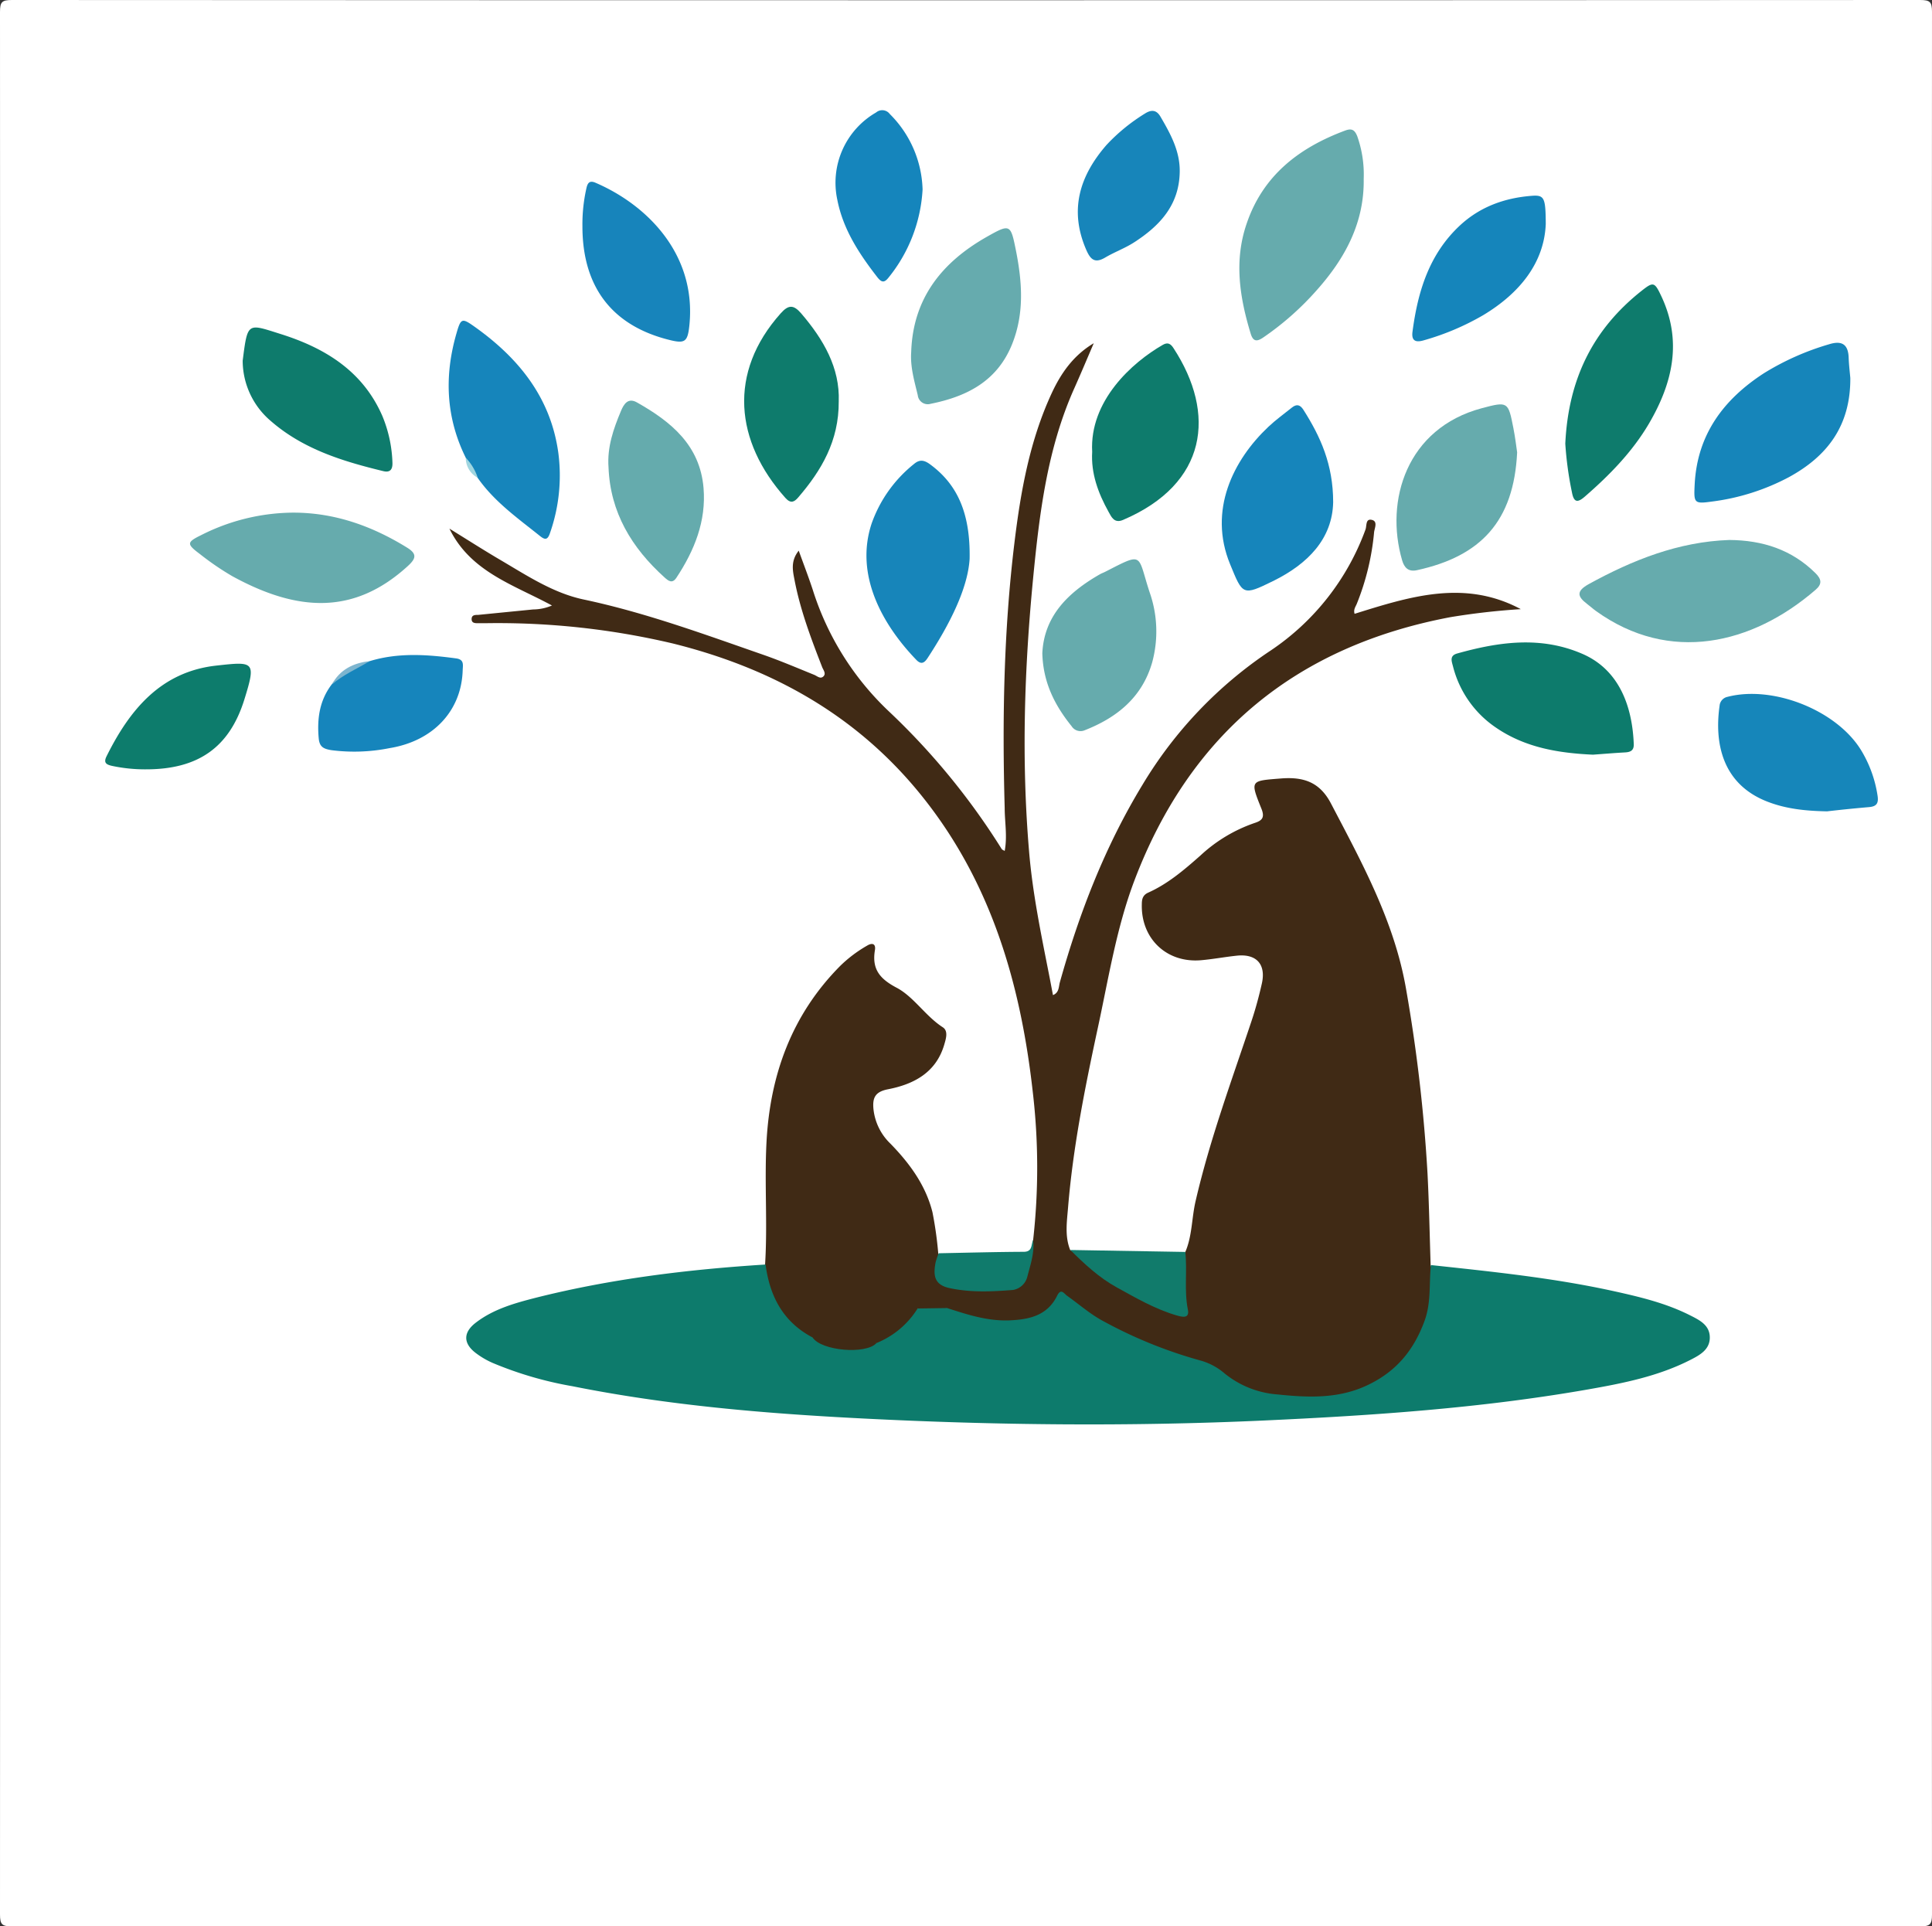<svg id="Layer_1" data-name="Layer 1" xmlns="http://www.w3.org/2000/svg" viewBox="0 0 465 463.6"><rect x="0" y="0" width="465" height="463.6" fill="#333333" stroke="none"/><defs><style>.cls-1{fill:#ffffff;}.cls-2{fill:#402a15;}.cls-3{fill:#0d7b6c;}.cls-4{fill:#66abad;}.cls-5{fill:#1685ba;}.cls-6{fill:#1685bb;}.cls-7{fill:#1785ba;}.cls-8{fill:#0e7b6c;}.cls-9{fill:#1686ba;}.cls-10{fill:#66abae;}.cls-11{fill:#65abad;}.cls-12{fill:#1585bb;}.cls-13{fill:#1784bb;}.cls-14{fill:#1685bc;}.cls-15{fill:#1585bc;}.cls-16{fill:#0d7c6c;}.cls-17{fill:#117b6b;}.cls-18{fill:#107b6c;}.cls-19{fill:#7db5cf;}.cls-20{fill:#a0d6e0;}</style></defs><path class="cls-1" d="M-15,503.73c-2.4,0-2.87-.47-2.87-2.87q.11-228.93,0-457.86c0-2.4.47-2.87,2.87-2.87q229.64.12,459.26,0c2.4,0,2.87.47,2.87,2.87q-.11,228.93,0,457.86c0,2.4-.47,2.87-2.87,2.87" transform="translate(17.87 -40.13)"/><path class="cls-2" d="M230.79,338.54a156.09,156.09,0,0,0-.09-35.63c-3-26.79-10.43-51.86-28.16-73-15.45-18.39-35.45-29.2-58.47-34.92A183.65,183.65,0,0,0,99,190.11H97.2c-.72,0-1.57,0-1.56-1s.84-1,1.56-1l13.24-1.31a11.74,11.74,0,0,0,4.54-.95c-9.23-5-19.61-8.1-24.68-18.5,4.09,2.52,8.14,5.12,12.28,7.55,6.43,3.78,12.77,8,20.14,9.53,14.74,3.13,28.82,8.31,43,13.24,4.18,1.45,8.26,3.2,12.36,4.86.74.3,1.47,1.08,2.21.4s0-1.55-.27-2.23c-2.66-6.84-5.26-13.7-6.65-20.94-.44-2.28-1-4.59,1-7.11,1.21,3.35,2.38,6.38,3.39,9.46a68.54,68.54,0,0,0,18.33,29.24,167.73,167.73,0,0,1,27.14,33.12c.1.16.35.23.71.45.67-3.53,0-7,0-10.39-.6-21.26-.23-42.49,2.33-63.63,1.5-12.42,3.68-24.7,9-36.17,2.24-4.81,5.2-9.07,10.11-12-1.55,3.61-3.07,7.23-4.67,10.82-6.5,14.5-8.39,30-9.91,45.58-2.13,21.89-2.85,43.8-1,65.76.85,10.37,3,20.52,5,30.72l.76,4c1.5-.58,1.36-2,1.66-3.08,4.67-16.68,10.88-32.73,19.91-47.57A101.21,101.21,0,0,1,288,196.66a59.62,59.62,0,0,0,22.77-29.06c.34-.9,0-2.62,1.41-2.38,1.67.28.78,2,.67,3a60.71,60.71,0,0,1-4.17,17.24c-.3.71-.84,1.39-.52,2.39,13.23-4.13,26.46-8.37,40-1.12a167.9,167.9,0,0,0-16.91,1.92c-37.12,7-62.63,28-76.05,63.29-4.44,11.67-6.33,24.11-9,36.29-3,14-5.82,28.1-7,42.43-.28,3.45-.84,7,.53,10.35,4.3,1.52,6.8,5.55,10.78,7.61,4.45,2.32,8.74,4.91,13.47,6.66,2.13.78,2.87.41,2.75-2.11-.19-3.9-1-7.9.67-11.71s1.54-8.17,2.48-12.23c3.42-14.8,8.67-29,13.47-43.38,1-3,1.81-6,2.5-9.08,1-4.57-1.31-7.13-6-6.65-2.9.3-5.77.85-8.68,1.1-8.31.7-14.47-5.27-14.22-13.52,0-1.34.33-2.21,1.56-2.76,4.75-2.13,8.67-5.5,12.51-8.89a36.54,36.54,0,0,1,13.07-7.86c1.81-.58,2.5-1.31,1.64-3.45-2.78-6.89-2.65-6.68,4.78-7.27,5.47-.42,9.33.94,12,6.1,7.51,14.36,15.31,28.52,18.08,44.83a381.11,381.11,0,0,1,5.12,44.15c.38,7.35.51,14.7.75,22.05,2.17,6.88.2,13.19-3.11,19.09-5.09,9.08-13.45,12.81-23.51,13.3-7.67.38-15.28,0-21.9-4.48-4.35-2.92-9.1-4.5-14-6.14-8.4-2.82-16.57-6.38-23.54-12.1-1.75-1.43-3-1.87-4.53.37-1.82,2.76-4.89,3.61-7.91,4a32,32,0,0,1-17.75-2.76,28.52,28.52,0,0,0-3-1.67c-1.82-.82-3.08-.54-3.68,1.5-2.88,3.91-6,7.51-11.05,8.65-4.92-.12-9.95.91-14.67-1.38-7.31-2.61-9.94-8.91-12.17-15.5a3.1,3.1,0,0,1,.63-3c.62-9.8-.17-19.62.34-29.41.84-16.24,6.09-30.77,17.79-42.53a31.86,31.86,0,0,1,6.42-4.83c1.36-.82,2.13-.35,1.89,1.08-.76,4.55,1.13,6.89,5.23,9.05s6.93,6.82,11.11,9.52c1.38.9.74,2.82.32,4.26-2,6.7-7.38,9.47-13.54,10.66-3.24.63-3.71,2.23-3.47,4.79a13.47,13.47,0,0,0,4.08,8.29c4.61,4.73,8.49,10,10.12,16.51a90.53,90.53,0,0,1,1.39,9.91,5.15,5.15,0,0,1,.28,1.71c-.1,4.93.86,6,5.86,6.28,3.14.17,6.28,0,9.41,0,2,0,3.83-.76,4.5-2.69C229.1,344.27,230.44,341.55,230.79,338.54Z" transform="translate(17.87 -40.13)"/><path class="cls-3" d="M193.1,363.34A20.83,20.83,0,0,0,203,355c2.3-1.79,4.63-.9,7-.1,4.85,1.57,9.68,3.16,14.92,3,4.88-.19,9.28-1.12,11.65-5.95.93-1.88,1.67-.5,2.36,0,2.92,2.06,5.58,4.45,8.79,6.15a109.58,109.58,0,0,0,23.22,9.42,15.07,15.07,0,0,1,6,3.2,22.92,22.92,0,0,0,12.71,5c7.22.75,14.55,1.1,21.56-2.21S322.41,365.06,325,358c1.63-4.46,1.05-9,1.53-13.42,14.85,1.6,29.72,3.11,44.33,6.35,6.14,1.36,12.29,2.85,17.95,5.7,2.23,1.13,4.86,2.33,4.84,5.41,0,2.88-2.4,4.2-4.55,5.3-7.78,4-16.27,5.68-24.76,7.17-25.8,4.52-51.86,6.28-78,7.48-32.24,1.47-64.46,1.15-96.66-.49-23.43-1.19-46.81-3.15-69.88-7.78a88.29,88.29,0,0,1-19.1-5.59,19.71,19.71,0,0,1-4.2-2.49c-2.93-2.31-2.85-4.9.14-7.19,4.26-3.28,9.33-4.69,14.43-6,18.16-4.57,36.67-6.82,55.32-8,1,7.65,4.23,13.83,11.31,17.55C182.57,365.52,187.85,364.2,193.1,363.34Z" transform="translate(17.87 -40.13)"/><path class="cls-4" d="M398.38,170.08c8,.07,15,2.32,20.72,8,1.49,1.48,1.59,2.64,0,4-15.27,13.19-35.15,17.82-52.84,5.1-.75-.54-1.44-1.18-2.19-1.74-2.38-1.81-2.51-3.09.43-4.73C375.09,174.89,386.15,170.49,398.38,170.08Z" transform="translate(17.87 -40.13)"/><path class="cls-4" d="M310.35,83.2c.16,10.56-4.5,19.12-11.27,26.73a69.34,69.34,0,0,1-12.82,11.36c-1.45,1-2.47,1.23-3.1-.83-2.67-8.74-4.05-17.54-1-26.46,3.94-11.67,12.65-18.34,23.78-22.47,1.65-.61,2.29,0,2.85,1.36A27.63,27.63,0,0,1,310.35,83.2Z" transform="translate(17.87 -40.13)"/><path class="cls-5" d="M427.47,131.1c.07,11.56-5.6,18.84-14.74,23.84a53.79,53.79,0,0,1-18.53,5.89c-4.34.6-4.42.39-4.19-4.12.61-12,6.95-20.46,16.67-26.76A63.47,63.47,0,0,1,422.3,123c2.94-.93,4.64-.19,4.77,3.15C427.14,128.05,427.37,129.9,427.47,131.1Z" transform="translate(17.87 -40.13)"/><path class="cls-3" d="M365.52,221.75c-8.26-.38-16.24-1.68-23.26-6.46a25.23,25.23,0,0,1-10.42-14.8c-.32-1.21-.88-2.56,1-3.09,10-2.8,20.08-4.25,30.08.06,9.32,4,12.11,13.33,12.43,21.75.06,1.58-.84,1.94-2.18,2C370.63,221.35,368.07,221.57,365.52,221.75Z" transform="translate(17.87 -40.13)"/><path class="cls-6" d="M94.23,150.29c-4.78-9.66-5.2-19.65-2.25-29.88,1.08-3.76,1.31-3.84,4.53-1.54,10.53,7.52,18.18,17,20,30.25a41.87,41.87,0,0,1-2,19.28c-.56,1.68-1.18,1.72-2.42.72-5.36-4.29-11-8.26-15-14A16.81,16.81,0,0,1,94.23,150.29Z" transform="translate(17.87 -40.13)"/><path class="cls-7" d="M215.5,174.65c-.44,7.07-4.74,15.64-10.09,23.81-.7,1.07-1.48,1.79-2.74.47-8.08-8.38-14.89-20.35-10.75-32.82a31.93,31.93,0,0,1,10.21-14.33c1.25-1.05,2.31-1,3.72,0C212.32,156.47,215.72,163.28,215.5,174.65Z" transform="translate(17.87 -40.13)"/><path class="cls-6" d="M303,161c-.19,8.73-6,14.82-14.53,19-7.26,3.56-7.23,3.35-10.27-4.07-5.36-13,.79-25.14,9.18-33.06,1.77-1.68,3.77-3.11,5.67-4.64,1.15-.92,2-.74,2.82.57C299.92,145.18,303,151.88,303,161Z" transform="translate(17.87 -40.13)"/><path class="cls-4" d="M347.28,149c-.8,16.62-8.78,25-24.1,28.35-2.09.46-3.07-.62-3.58-2.37-4.2-14.38,1.08-31.78,19.17-36.61,6.3-1.68,6.36-1.58,7.6,4.76C346.82,145.4,347.09,147.7,347.28,149Z" transform="translate(17.87 -40.13)"/><path class="cls-4" d="M52.72,163.5c10,0,19,3.24,27.37,8.41,2.52,1.54,2.12,2.68.2,4.44-13,11.88-26.61,11-42.24,2.45a66.57,66.57,0,0,1-7.79-5.32c-3.22-2.41-3.24-2.84.27-4.56A49.58,49.58,0,0,1,52.72,163.5Z" transform="translate(17.87 -40.13)"/><path class="cls-8" d="M358.87,146.91c.74-15.76,6.81-27.6,18.25-36.7,2.95-2.34,3.22-2.29,4.88,1.24,5.07,10.81,2.7,20.91-3,30.63-4,6.8-9.47,12.38-15.39,17.53-1.7,1.48-2.66,1.59-3.14-1A83.42,83.42,0,0,1,358.87,146.91Z" transform="translate(17.87 -40.13)"/><path class="cls-4" d="M233,197.33c.43-9,6.27-14.66,13.87-19,.4-.23.85-.38,1.26-.59,9.41-4.82,7.68-4.26,10.69,4.91a28.4,28.4,0,0,1,.63,16.85c-2.4,8.43-8.47,13.34-16.32,16.4a2.53,2.53,0,0,1-3.08-1C236,209.88,233.18,204.39,233,197.33Z" transform="translate(17.87 -40.13)"/><path class="cls-9" d="M421.87,235.39c-5-.1-9.8-.54-14.47-2.38-10.87-4.28-12.64-14.23-11.4-23a2.4,2.4,0,0,1,1.92-2.18c11-2.85,26.4,3.27,32.24,13a29.53,29.53,0,0,1,3.87,10.8c.29,1.87-.29,2.59-2.07,2.74C428.59,234.66,425.23,235,421.87,235.39Z" transform="translate(17.87 -40.13)"/><path class="cls-10" d="M201.44,124.87c.41-13,7.45-21.66,18.24-27.77,5.65-3.2,5.7-3,7,3.47,1.48,7.53,2,15-.94,22.35-3.57,8.92-10.86,12.63-19.62,14.39a2.42,2.42,0,0,1-3.1-2.07C202.21,131.84,201.19,128.47,201.44,124.87Z" transform="translate(17.87 -40.13)"/><path class="cls-8" d="M245,148.88c-.68-12.25,9.56-21.49,17-25.76,1.22-.7,1.9-.24,2.57.79,10.31,15.77,8.22,32.65-12.15,41.35-2.07.88-2.77-.65-3.47-1.94C246.4,158.75,244.69,154,245,148.88Z" transform="translate(17.87 -40.13)"/><path class="cls-8" d="M184,136.75c.05,9.49-4.16,16.6-9.76,23.1-.92,1.07-1.78,1.56-3.07.12-12.13-13.58-13.9-30.15-1.14-44.43,1.87-2.09,3.08-2.12,4.92,0C180.36,121.85,184.3,128.67,184,136.75Z" transform="translate(17.87 -40.13)"/><path class="cls-8" d="M40.54,126.94c1.2-9.42,1.13-8.94,9.09-6.44,10.66,3.35,19.78,8.87,24.51,19.7a31.83,31.83,0,0,1,2.44,11.19c.08,1.61-.46,2.55-2.21,2.12-9.79-2.37-19.35-5.31-27.13-12.12A19.07,19.07,0,0,1,40.54,126.94Z" transform="translate(17.87 -40.13)"/><path class="cls-11" d="M128.59,152.58c-.35-4.85,1.19-9.24,3-13.56.7-1.66,1.71-3.3,3.92-2,8.17,4.62,15.09,10.28,15.95,20.54.67,8-2.2,15.06-6.53,21.61-1,1.51-1.93.76-2.84-.06C134.19,172,129,163.46,128.59,152.58Z" transform="translate(17.87 -40.13)"/><path class="cls-12" d="M354.17,94c-.36,9.27-6.16,16.64-15.1,22A61.68,61.68,0,0,1,324.92,122c-1.58.48-3.16.55-2.83-2,1.27-9.68,4-18.71,11.44-25.63,4.83-4.47,10.65-6.57,17.09-7.1C353.82,87,354.13,87.58,354.17,94Z" transform="translate(17.87 -40.13)"/><path class="cls-13" d="M122.31,94.5a39.32,39.32,0,0,1,.9-8.79c.28-1.38.66-2.29,2.25-1.6,12.44,5.35,24.3,17.21,22.6,34.23-.43,4.22-1.09,4.58-5.32,3.47C129.33,118.3,122.28,109.07,122.31,94.5Z" transform="translate(17.87 -40.13)"/><path class="cls-14" d="M71.11,199.24c6.87-2.1,13.83-1.6,20.8-.66,2,.27,1.62,1.59,1.58,2.86-.28,9.67-7,17-17.57,18.73a43.19,43.19,0,0,1-14,.5c-1.89-.31-2.89-.75-3.08-2.86-.42-4.7.18-9.06,3.09-12.92C64.25,201.77,67.7,200.54,71.11,199.24Z" transform="translate(17.87 -40.13)"/><path class="cls-15" d="M204.18,85.73A36.88,36.88,0,0,1,196,106.92c-1,1.27-1.64,1.25-2.65,0-4.4-5.66-8.3-11.54-9.7-18.75A19.51,19.51,0,0,1,193,67.19a2.27,2.27,0,0,1,3.29.38A26.61,26.61,0,0,1,204.18,85.73Z" transform="translate(17.87 -40.13)"/><path class="cls-7" d="M266.07,81.54c-.14,8-4.86,13-11.11,17-2.16,1.37-4.61,2.26-6.81,3.56-2.56,1.52-3.6.44-4.62-1.94C239.42,90.61,242,82.42,248.46,75a44.55,44.55,0,0,1,9.17-7.5c1.54-1,2.79-1,3.78.66C263.84,72.33,266.17,76.5,266.07,81.54Z" transform="translate(17.87 -40.13)"/><path class="cls-16" d="M17.42,225.28a38.2,38.2,0,0,1-8.32-.83c-1.38-.31-2.11-.73-1.32-2.32,5.57-11.22,13.09-20.35,26.43-21.82,9.07-1,9.61-1.08,6.73,8.17C37.31,220.13,29.7,225.24,17.42,225.28Z" transform="translate(17.87 -40.13)"/><path class="cls-17" d="M267.41,341.42c.51,4.6-.31,9.25.62,13.88.47,2.3-1.47,1.76-2.83,1.36-5.1-1.51-9.68-4.17-14.29-6.71-4.24-2.33-7.75-5.61-11.17-9Z" transform="translate(17.87 -40.13)"/><path class="cls-18" d="M230.79,338.54c.37,3.07-.67,6-1.4,8.85a4.28,4.28,0,0,1-3.43,3.18c-5.08.4-10.16.65-15.26-.44-3.8-.8-3.94-3.15-3.41-6.09a14.84,14.84,0,0,1,.78-2.3c6.82-.13,13.64-.32,20.46-.35C230.71,341.38,230.25,339.65,230.79,338.54Z" transform="translate(17.87 -40.13)"/><path class="cls-19" d="M71.11,199.24c-3.07,1.85-6.4,3.27-9.13,5.65C63.94,201.26,67.16,199.67,71.11,199.24Z" transform="translate(17.87 -40.13)"/><path class="cls-20" d="M94.23,150.29a12.75,12.75,0,0,1,2.89,4.83A5.44,5.44,0,0,1,94.23,150.29Z" transform="translate(17.87 -40.13)"/><path class="cls-2" d="M193.1,363.34c-2.52,2.83-13.37,1.88-15.4-1.35C182.7,364,187.93,363.3,193.1,363.34Z" transform="translate(17.87 -40.13)"/><path class="cls-2" d="M210,354.93l-7,.1C204.75,351.75,206.17,351.73,210,354.93Z" transform="translate(17.87 -40.13)"/></svg>